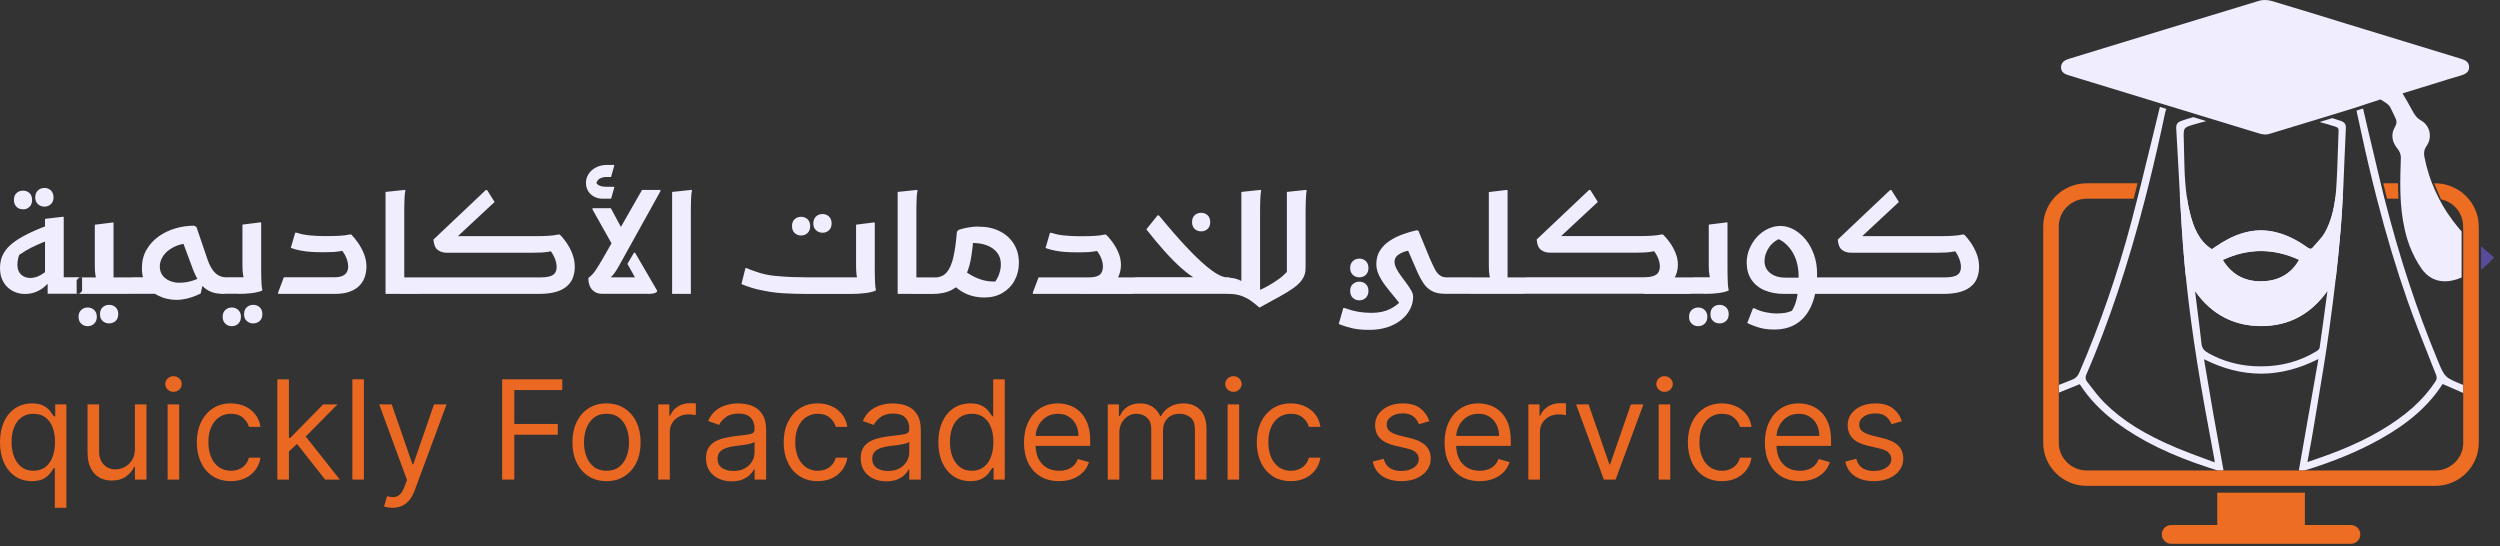 <svg width="380" height="83" viewBox="0 0 380 83" fill="none" xmlns="http://www.w3.org/2000/svg">
<rect x="0" y="0" width="380" height="83" fill="#333333" stroke="none"/>
<path d="M7.57 42.76C7.378 43.005 7.11 43.289 6.755 43.593C6.401 43.897 5.979 44.151 5.471 44.367C4.973 44.573 4.408 44.68 3.785 44.68C3.076 44.68 2.443 44.514 1.859 44.191C1.284 43.867 0.824 43.407 0.498 42.829C0.163 42.251 0 41.555 0 40.752C0 40.262 0.067 39.802 0.192 39.351C0.316 38.901 0.546 38.45 0.882 37.999C1.217 37.549 1.686 37.108 2.309 36.667C2.922 36.226 3.718 35.785 4.686 35.325C5.653 34.865 6.832 34.394 8.212 33.914L7.579 36.432C6.87 36.697 6.219 36.961 5.605 37.235C4.992 37.51 4.408 37.803 3.852 38.136C3.296 38.47 2.74 38.861 2.185 39.302L3.2 38.136C3.009 38.47 2.875 38.812 2.779 39.165C2.693 39.518 2.645 39.88 2.645 40.233C2.645 40.899 2.836 41.399 3.21 41.742C3.593 42.084 4.053 42.251 4.59 42.251C5.117 42.251 5.625 42.114 6.113 41.84C6.602 41.565 7.081 41.212 7.56 40.801L7.57 42.76ZM4.484 31.436C4.753 31.181 4.877 30.828 4.877 30.388C4.877 29.947 4.743 29.594 4.484 29.349C4.216 29.104 3.89 28.977 3.497 28.977C3.105 28.977 2.779 29.104 2.51 29.349C2.242 29.594 2.118 29.947 2.118 30.388C2.118 30.828 2.252 31.181 2.51 31.436C2.779 31.691 3.105 31.818 3.497 31.818C3.89 31.828 4.216 31.7 4.484 31.436ZM7.742 31.024C8.01 30.77 8.135 30.427 8.135 29.996C8.135 29.555 8.001 29.202 7.742 28.948C7.474 28.693 7.148 28.566 6.755 28.566C6.362 28.566 6.027 28.693 5.759 28.948C5.49 29.202 5.356 29.555 5.356 29.996C5.356 30.427 5.49 30.77 5.759 31.024C6.027 31.279 6.362 31.407 6.755 31.407C7.148 31.407 7.474 31.279 7.742 31.024ZM7.244 44.671V42.006L6.841 42.584V33.268L9.486 32.954H9.687V43.328L8.528 42.143H12.476V44.24L12.073 44.651H7.244V44.671ZM11.652 42.574V44.671H19.643L20.045 44.259V42.163H16.098L17.257 43.348V33.826H17.075L14.411 34.159V40.478C14.411 40.987 14.44 41.438 14.507 41.82C14.564 42.202 14.651 42.486 14.766 42.662L15.743 42.163H12.064L11.652 42.574ZM12.341 49.197C12.61 49.451 12.935 49.578 13.319 49.578C13.712 49.578 14.047 49.451 14.315 49.197C14.584 48.942 14.718 48.589 14.718 48.148C14.718 47.717 14.584 47.374 14.315 47.12C14.047 46.865 13.721 46.738 13.338 46.738C12.945 46.738 12.61 46.865 12.341 47.12C12.073 47.374 11.939 47.717 11.939 48.148C11.939 48.589 12.073 48.942 12.341 49.197ZM15.599 48.785C15.868 49.03 16.193 49.157 16.577 49.157C16.97 49.157 17.305 49.03 17.573 48.785C17.841 48.54 17.976 48.187 17.976 47.747C17.976 47.306 17.841 46.953 17.573 46.708C17.305 46.463 16.979 46.336 16.596 46.336C16.203 46.336 15.868 46.463 15.599 46.708C15.331 46.953 15.197 47.306 15.197 47.747C15.187 48.197 15.331 48.54 15.599 48.785ZM20.055 42.153L19.652 42.564V44.661H24.415L23.581 42.143H20.055V42.153ZM34.514 44.259V42.163C33.795 42.163 33.201 41.947 32.732 41.506C32.262 41.066 31.879 40.4 31.563 39.498L29.857 34.492L29.493 34.306C28.535 34.306 27.586 34.443 26.647 34.718C25.708 34.992 24.865 35.403 24.098 35.952C23.332 36.501 22.719 37.176 22.259 37.98C21.799 38.783 21.569 39.704 21.569 40.742C21.569 41.467 21.674 42.094 21.895 42.633C22.115 43.172 22.402 43.632 22.767 44.004C23.131 44.377 23.543 44.68 23.993 44.906C24.443 45.131 24.913 45.307 25.392 45.415C25.871 45.523 26.331 45.582 26.762 45.582C27.328 45.582 27.941 45.503 28.592 45.337C29.244 45.17 29.876 44.925 30.499 44.612L31.064 42.202L30.796 41.996C30.413 42.231 29.905 42.457 29.273 42.662C28.631 42.868 27.96 42.976 27.241 42.976C26.753 42.976 26.283 42.888 25.833 42.702C25.382 42.525 25.009 42.251 24.721 41.879C24.434 41.516 24.29 41.046 24.29 40.497C24.29 40.106 24.386 39.714 24.568 39.322C24.75 38.93 25.028 38.558 25.411 38.225C25.794 37.882 26.264 37.598 26.839 37.363C27.404 37.127 28.075 37 28.851 36.971L27.711 36.579L29.359 41.026C29.694 41.869 30.068 42.564 30.461 43.093C30.854 43.622 31.342 44.024 31.917 44.288C32.492 44.553 33.22 44.68 34.102 44.68L34.514 44.259ZM34.246 49.197C34.514 49.451 34.84 49.578 35.223 49.578C35.616 49.578 35.951 49.451 36.219 49.197C36.488 48.942 36.622 48.589 36.622 48.148C36.622 47.717 36.488 47.374 36.219 47.12C35.951 46.865 35.625 46.738 35.242 46.738C34.849 46.738 34.514 46.865 34.246 47.12C33.977 47.374 33.843 47.717 33.843 48.148C33.843 48.589 33.977 48.942 34.246 49.197ZM36.181 44.671C37.034 44.671 37.762 44.631 38.356 44.543C38.95 44.465 39.458 44.337 39.861 44.171V44.004C39.803 43.76 39.765 43.446 39.745 43.064C39.726 42.682 39.707 42.31 39.707 41.918C39.698 41.526 39.698 41.193 39.698 40.919V33.807H39.516L36.852 34.14V40.439C36.852 40.948 36.881 41.399 36.948 41.791C37.005 42.182 37.091 42.467 37.206 42.643L38.184 42.143H34.523L34.121 42.555V44.651H36.181V44.671ZM37.503 48.785C37.772 49.03 38.097 49.157 38.481 49.157C38.874 49.157 39.209 49.03 39.477 48.785C39.746 48.54 39.88 48.187 39.88 47.747C39.88 47.306 39.746 46.953 39.477 46.708C39.209 46.463 38.883 46.336 38.5 46.336C38.107 46.336 37.772 46.463 37.503 46.708C37.235 46.953 37.101 47.306 37.101 47.747C37.091 48.197 37.225 48.54 37.503 48.785ZM42.256 44.671H50.899C51.771 44.671 52.509 44.563 53.112 44.347C53.725 44.132 54.214 43.838 54.597 43.456C54.981 43.074 55.259 42.633 55.431 42.133C55.603 41.634 55.699 41.095 55.699 40.507C55.699 39.861 55.575 39.224 55.335 38.617C55.096 38.009 54.789 37.441 54.444 36.932C54.09 36.422 53.735 35.991 53.39 35.639H53.151C52.748 35.736 52.25 35.805 51.656 35.834C51.062 35.874 50.477 35.883 49.874 35.883H49.222C48.542 35.883 47.833 35.844 47.085 35.776C46.338 35.707 45.667 35.57 45.073 35.364H44.872L44.201 37.676C44.69 37.852 45.188 37.999 45.706 38.087C46.223 38.185 46.74 38.254 47.267 38.283C47.794 38.323 48.293 38.333 48.752 38.333H49.509C49.96 38.333 50.343 38.323 50.669 38.303C50.995 38.283 51.33 38.244 51.684 38.185C52.039 38.127 52.461 38.048 52.968 37.941L51.684 37.755C52.068 38.127 52.365 38.568 52.585 39.067C52.806 39.567 52.921 40.047 52.921 40.527C52.921 40.87 52.844 41.163 52.691 41.408C52.537 41.653 52.307 41.84 52.001 41.957C51.694 42.084 51.301 42.143 50.832 42.143H43.147L42.275 44.455V44.671H42.256ZM58.603 44.671H61.448V32.112C61.448 31.838 61.449 31.505 61.458 31.113C61.468 30.721 61.477 30.339 61.496 29.966C61.516 29.594 61.554 29.281 61.611 29.026L61.592 28.86L58.603 29.173V44.671ZM63.853 44.671L64.256 44.259V42.163H60.797V44.68H63.853V44.671ZM81.954 44.671C82.989 44.671 83.841 44.563 84.541 44.357C85.231 44.151 85.786 43.858 86.208 43.475C86.63 43.093 86.927 42.662 87.099 42.163C87.272 41.673 87.367 41.144 87.367 40.576C87.367 39.88 87.243 39.224 87.003 38.597C86.764 37.97 86.457 37.402 86.112 36.892C85.758 36.383 85.413 35.962 85.077 35.648H84.838C84.435 35.746 83.927 35.815 83.333 35.844C82.739 35.883 82.136 35.893 81.542 35.893H68.299L68.75 36.687L75.179 30.701L74.039 28.889H73.838L65.885 36.412C65.942 37.176 66.153 37.696 66.527 37.98C66.9 38.264 67.341 38.411 67.84 38.411H81.197C81.628 38.411 82.011 38.401 82.347 38.381C82.682 38.362 83.017 38.323 83.372 38.264C83.726 38.205 84.148 38.127 84.637 38.019L83.372 37.774C83.736 38.146 84.033 38.597 84.263 39.116C84.493 39.635 84.608 40.125 84.608 40.586C84.608 41.154 84.416 41.555 84.042 41.8C83.659 42.045 83.036 42.163 82.155 42.163H64.285L63.882 42.574V44.671H81.954ZM89.37 28.997C89.571 29.359 89.868 29.653 90.261 29.869C90.654 30.094 91.104 30.202 91.622 30.202H92.886L93.356 28.556V28.389H92.091C91.756 28.389 91.44 28.34 91.162 28.233C90.884 28.125 90.654 27.899 90.481 27.557L90.558 28.115C90.654 27.674 90.836 27.361 91.114 27.174C91.392 26.998 91.765 26.9 92.225 26.9H92.877L93.347 25.255V25.068H92.312C91.65 25.068 91.076 25.196 90.587 25.45C90.098 25.705 89.725 26.038 89.456 26.459C89.188 26.871 89.063 27.331 89.063 27.831C89.073 28.252 89.169 28.634 89.37 28.997ZM98.501 44.671C98.818 44.671 99.086 44.651 99.326 44.602C99.565 44.553 99.747 44.465 99.881 44.337V44.171L96.528 38.411H96.365L95.368 40.115L97.467 43.858L97.61 42.153H91.612L92.369 42.467C92.532 42.388 92.695 42.27 92.858 42.124C93.021 41.977 93.203 41.781 93.394 41.516C93.586 41.261 93.816 40.909 94.055 40.468L100.38 29.075V28.869H97.591L93.787 35.521L94.822 35.315L92.848 31.651H90.06V31.838L93.538 38.029V35.952L91.603 39.342C91.2 40.037 90.874 40.566 90.625 40.938C90.386 41.31 90.165 41.595 89.983 41.771C89.801 41.947 89.609 42.114 89.427 42.27C89.427 43.015 89.619 43.603 89.993 44.024C90.376 44.445 90.884 44.661 91.535 44.661H98.501V44.671ZM102.162 44.671H105.008V32.112C105.008 31.838 105.008 31.505 105.017 31.113C105.027 30.721 105.036 30.339 105.055 29.966C105.075 29.594 105.113 29.281 105.17 29.026L105.151 28.86L102.162 29.173V44.671ZM112.702 43.172C112.874 43.25 113.095 43.338 113.344 43.436C113.593 43.524 113.861 43.613 114.149 43.711C114.436 43.799 114.704 43.877 114.963 43.946C116.439 44.288 117.78 44.504 118.987 44.573C120.195 44.641 121.412 44.68 122.629 44.68H129.221C130.074 44.68 130.831 44.641 131.492 44.553C132.153 44.475 132.68 44.347 133.092 44.181L133.13 44.014C133.073 43.769 133.035 43.456 133.015 43.074C132.996 42.702 132.977 42.319 132.977 41.928C132.967 41.536 132.967 41.203 132.967 40.928V33.816H132.766L130.122 34.149V40.468C130.122 40.977 130.15 41.428 130.198 41.81C130.256 42.192 130.342 42.476 130.467 42.653L131.444 42.153H122.638C122.054 42.153 121.345 42.143 120.511 42.114C119.677 42.084 118.825 42.035 117.953 41.947C117.081 41.869 116.285 41.722 115.567 41.506C115.413 41.448 115.203 41.379 114.934 41.301C114.666 41.222 114.388 41.124 114.12 41.017C113.852 40.909 113.641 40.831 113.488 40.752H113.305L112.702 43.172ZM122.753 35.413C123.021 35.158 123.146 34.806 123.146 34.365C123.146 33.924 123.012 33.572 122.753 33.327C122.485 33.082 122.159 32.954 121.766 32.954C121.373 32.954 121.048 33.082 120.779 33.327C120.511 33.572 120.386 33.924 120.386 34.365C120.386 34.806 120.521 35.158 120.779 35.413C121.048 35.668 121.373 35.795 121.766 35.795C122.159 35.795 122.485 35.668 122.753 35.413ZM126.011 34.992C126.279 34.737 126.404 34.394 126.404 33.963C126.404 33.523 126.27 33.17 126.011 32.915C125.743 32.66 125.417 32.533 125.024 32.533C124.631 32.533 124.296 32.66 124.028 32.915C123.759 33.17 123.625 33.523 123.625 33.963C123.625 34.394 123.759 34.737 124.028 34.992C124.296 35.247 124.631 35.374 125.024 35.374C125.417 35.384 125.743 35.247 126.011 34.992ZM136.446 44.671H139.291V32.112C139.291 31.838 139.291 31.505 139.301 31.113C139.311 30.721 139.32 30.339 139.339 29.966C139.359 29.594 139.397 29.281 139.454 29.026L139.435 28.86L136.446 29.173V44.671ZM141.696 44.671L142.099 44.259V42.163H138.64V44.68H141.696V44.671ZM147.254 34.561C146.717 34.649 146.21 34.776 145.74 34.923L145.453 35.198C145.328 36.765 145.146 38.058 144.916 39.087C144.676 40.115 144.341 40.879 143.9 41.399C143.46 41.908 142.856 42.173 142.099 42.173L141.696 42.584V44.68C142.904 44.68 143.9 44.475 144.676 44.063C145.453 43.652 146.075 43.074 146.526 42.329C146.976 41.585 147.311 40.693 147.513 39.665C147.714 38.636 147.858 37.519 147.944 36.295L147.493 36.941C148.413 36.902 149.228 37.01 149.927 37.265C150.627 37.519 151.163 37.892 151.556 38.391C151.939 38.881 152.131 39.469 152.131 40.145C152.131 40.782 151.997 41.399 151.729 42.006C151.46 42.613 151.068 43.152 150.55 43.642L151.949 42.77C151.825 42.78 151.69 42.79 151.527 42.8C151.374 42.809 151.192 42.8 150.991 42.79C150.426 42.79 149.851 42.711 149.295 42.545C148.73 42.378 148.183 42.143 147.656 41.849C147.129 41.555 146.622 41.183 146.152 40.762L144.102 42.408C144.657 43.103 145.232 43.652 145.826 44.073C146.42 44.484 147.034 44.778 147.666 44.955C148.298 45.131 148.95 45.219 149.63 45.219C150.665 45.219 151.575 44.994 152.361 44.533C153.147 44.073 153.77 43.446 154.21 42.643C154.651 41.84 154.872 40.938 154.872 39.939C154.872 38.861 154.613 37.901 154.105 37.078C153.597 36.256 152.888 35.609 151.968 35.149C151.058 34.688 150.004 34.453 148.825 34.453C148.318 34.424 147.791 34.473 147.254 34.561ZM156.97 44.671H165.613C166.015 44.671 166.399 44.651 166.743 44.602C167.088 44.553 167.405 44.484 167.692 44.406L168.468 43.662C169.149 43.27 169.637 42.79 169.934 42.192C170.231 41.604 170.385 40.958 170.385 40.252C170.385 39.626 170.26 39.028 170.02 38.45C169.781 37.872 169.484 37.343 169.139 36.863C168.794 36.373 168.449 35.972 168.114 35.658H167.874C167.472 35.756 166.973 35.825 166.379 35.854C165.785 35.893 165.201 35.903 164.597 35.903H163.946C163.265 35.903 162.556 35.864 161.809 35.795C161.061 35.727 160.391 35.59 159.797 35.384H159.595L158.925 37.696C159.413 37.872 159.912 38.019 160.429 38.107C160.946 38.205 161.464 38.274 161.991 38.303C162.518 38.342 163.016 38.352 163.476 38.352H164.233C164.683 38.352 165.067 38.342 165.392 38.323C165.718 38.303 166.054 38.264 166.408 38.205C166.763 38.146 167.184 38.068 167.692 37.96L166.408 37.774C166.791 38.146 167.088 38.577 167.309 39.077C167.529 39.567 167.644 40.047 167.644 40.497C167.644 41.095 167.472 41.516 167.136 41.781C166.801 42.035 166.264 42.163 165.546 42.163H157.861L156.989 44.475V44.671H156.97ZM172.176 44.671L172.579 44.259V42.163H164.185V44.68H172.176V44.671ZM186.473 44.671L186.875 44.259V42.143H186.405C186.08 42.143 185.639 41.996 185.093 41.693C184.547 41.399 183.857 40.889 183.042 40.184C182.218 39.479 181.25 38.519 180.11 37.304C178.979 36.089 177.657 34.571 176.153 32.739H175.952L174.246 34.855C175.204 36.089 176.143 37.216 177.054 38.225C177.964 39.234 178.826 40.106 179.66 40.831C180.484 41.555 181.25 42.114 181.959 42.486L182.611 42.133H172.588L172.186 42.545V44.661H186.473V44.671ZM183.56 34.796C183.828 34.551 183.952 34.198 183.952 33.758C183.952 33.317 183.818 32.964 183.56 32.719C183.291 32.474 182.966 32.347 182.573 32.347C182.18 32.347 181.854 32.474 181.586 32.719C181.317 32.964 181.193 33.317 181.193 33.758C181.193 34.198 181.327 34.551 181.586 34.796C181.854 35.041 182.18 35.168 182.573 35.168C182.966 35.168 183.291 35.051 183.56 34.796ZM186.722 44.671C187.507 44.671 188.188 44.778 188.753 44.994C189.318 45.209 189.817 45.474 190.248 45.797C190.679 46.12 191.072 46.434 191.436 46.757C192.547 46.15 193.534 45.611 194.406 45.131C195.278 44.661 196.006 44.21 196.61 43.779C197.214 43.348 197.674 42.898 197.98 42.417C198.297 41.937 198.45 41.379 198.45 40.742V32.112C198.45 31.72 198.459 31.328 198.469 30.927C198.479 30.525 198.498 30.153 198.517 29.81C198.536 29.467 198.565 29.212 198.613 29.026L198.536 28.86L195.604 29.173V41.34C195.221 41.742 194.79 42.124 194.291 42.476C193.793 42.829 193.304 43.142 192.825 43.407C192.346 43.681 191.915 43.897 191.532 44.063V32.112C191.532 31.838 191.532 31.505 191.541 31.113C191.551 30.721 191.56 30.339 191.58 29.966C191.599 29.594 191.637 29.281 191.695 29.026L191.618 28.86L188.686 29.173V42.711C188.418 42.555 188.111 42.437 187.776 42.349C187.44 42.261 187.067 42.212 186.655 42.212H186.434C186.195 42.212 186.051 42.29 186.003 42.457C185.965 42.623 185.945 42.947 185.945 43.436C185.945 43.907 185.965 44.23 186.003 44.406C186.041 44.582 186.185 44.671 186.434 44.671H186.722ZM219.942 44.259V42.163C219.511 42.163 219.147 42.065 218.869 41.859C218.581 41.663 218.332 41.35 218.102 40.919C217.882 40.497 217.623 39.949 217.336 39.283L215.611 35.1L215.343 34.992C214.662 35.149 213.963 35.345 213.244 35.609C212.526 35.864 211.864 36.187 211.251 36.589C210.638 36.981 210.149 37.48 209.766 38.068C209.383 38.656 209.201 39.351 209.201 40.154C209.201 40.713 209.335 41.271 209.603 41.83C209.871 42.388 210.216 42.947 210.628 43.485C211.04 44.024 211.472 44.563 211.922 45.092C212.372 45.621 212.765 46.14 213.12 46.64L213.1 45.562C212.65 46.13 212.037 46.6 211.261 46.983C210.485 47.365 209.565 47.551 208.501 47.551C207.783 47.551 207.15 47.502 206.604 47.413C206.058 47.325 205.598 47.218 205.234 47.1C204.87 46.983 204.573 46.885 204.362 46.816H204.18L203.49 49.245C204.218 49.539 204.937 49.755 205.627 49.912C206.317 50.068 207.141 50.137 208.108 50.137C209.459 50.137 210.648 49.902 211.644 49.441C212.65 48.981 213.426 48.354 213.972 47.58C214.519 46.806 214.796 45.974 214.796 45.082C214.796 44.808 214.701 44.494 214.509 44.161C214.317 43.818 214.087 43.466 213.81 43.093C213.532 42.721 213.254 42.339 212.966 41.957C212.679 41.575 212.449 41.203 212.257 40.821C212.066 40.448 211.97 40.096 211.97 39.782C211.97 39.39 212.123 39.077 212.42 38.822C212.717 38.577 213.081 38.381 213.513 38.244C213.944 38.107 214.356 38.009 214.768 37.95L213.589 37.078L215.496 41.467C215.755 42.035 216.042 42.564 216.368 43.054C216.694 43.544 217.106 43.936 217.623 44.22C218.131 44.504 218.773 44.651 219.549 44.651L219.942 44.259ZM207.61 41.771C207.878 41.516 208.003 41.164 208.003 40.723C208.003 40.292 207.869 39.949 207.61 39.694C207.342 39.439 207.016 39.312 206.623 39.312C206.23 39.312 205.895 39.439 205.627 39.694C205.358 39.949 205.224 40.292 205.224 40.723C205.224 41.164 205.358 41.516 205.627 41.771C205.895 42.026 206.23 42.153 206.623 42.153C207.016 42.153 207.351 42.026 207.61 41.771ZM207.6 45.268C207.869 45.014 208.003 44.661 208.003 44.22C208.003 43.779 207.869 43.426 207.6 43.182C207.332 42.937 207.006 42.809 206.623 42.809C206.23 42.809 205.895 42.937 205.627 43.182C205.358 43.426 205.224 43.779 205.224 44.22C205.224 44.661 205.358 45.014 205.627 45.268C205.895 45.523 206.221 45.65 206.604 45.65C206.997 45.65 207.332 45.523 207.6 45.268ZM219.942 42.153L219.539 42.564V44.661H223.382L223.784 44.249V42.153H219.942ZM231.555 44.671L231.958 44.259V42.163H227.991L229.15 43.407V28.879H228.949L226.304 29.193V40.478C226.304 40.987 226.333 41.438 226.4 41.82C226.458 42.202 226.544 42.486 226.659 42.662L227.636 42.163H223.794L223.391 42.574V44.671H231.555ZM249.895 44.671C250.451 44.671 250.949 44.631 251.39 44.563C251.83 44.494 252.223 44.386 252.578 44.249L253.574 43.25C254.101 42.858 254.475 42.408 254.705 41.889C254.925 41.369 255.04 40.821 255.04 40.233C255.04 39.606 254.916 39.008 254.676 38.43C254.437 37.852 254.14 37.323 253.795 36.843C253.45 36.354 253.105 35.952 252.769 35.639H252.53C252.127 35.736 251.62 35.805 251.025 35.834C250.431 35.874 249.828 35.883 249.234 35.883H235.992L236.442 36.677L242.871 30.691L241.731 28.879H241.53L233.577 36.403C233.634 37.167 233.845 37.686 234.219 37.97C234.593 38.254 235.033 38.401 235.532 38.401H248.889C249.32 38.401 249.703 38.391 250.039 38.372C250.374 38.352 250.709 38.313 251.064 38.254C251.418 38.195 251.84 38.117 252.329 38.009L251.064 37.764C251.428 38.136 251.725 38.568 251.955 39.067C252.185 39.557 252.3 40.037 252.3 40.488C252.3 41.066 252.108 41.497 251.735 41.751C251.351 42.016 250.728 42.143 249.847 42.143H231.977L231.574 42.555V44.651H249.895V44.671ZM256.976 44.671L257.378 44.259L257.397 42.163H251.869L249.837 44.68H256.976V44.671ZM257.139 49.197C257.407 49.451 257.733 49.578 258.116 49.578C258.509 49.578 258.844 49.451 259.113 49.197C259.381 48.942 259.515 48.589 259.515 48.148C259.515 47.717 259.381 47.374 259.113 47.12C258.844 46.865 258.518 46.738 258.135 46.738C257.742 46.738 257.407 46.865 257.139 47.12C256.87 47.374 256.736 47.717 256.736 48.148C256.727 48.589 256.87 48.942 257.139 49.197ZM259.065 44.671C259.917 44.671 260.646 44.631 261.24 44.543C261.834 44.465 262.342 44.337 262.744 44.171V44.004C262.687 43.76 262.648 43.446 262.629 43.064C262.61 42.692 262.591 42.31 262.591 41.918C262.581 41.526 262.581 41.193 262.581 40.919V33.807H262.399L259.735 34.14V40.439C259.735 40.948 259.764 41.399 259.831 41.791C259.889 42.182 259.975 42.467 260.09 42.643L261.067 42.143H257.407L257.005 42.555V44.651H259.065V44.671ZM260.387 48.785C260.655 49.03 260.981 49.157 261.364 49.157C261.757 49.157 262.092 49.03 262.361 48.785C262.629 48.54 262.763 48.187 262.763 47.747C262.763 47.306 262.629 46.953 262.361 46.708C262.092 46.463 261.767 46.336 261.383 46.336C260.991 46.336 260.655 46.463 260.387 46.708C260.119 46.953 259.985 47.306 259.985 47.747C259.985 48.197 260.119 48.54 260.387 48.785ZM266.261 42.574C266.759 43.279 267.43 43.809 268.282 44.151C269.135 44.494 270.093 44.671 271.147 44.671H277.711L278.113 44.259V42.163H274.252L273.945 42.202H271.444C270.735 42.202 270.151 42.094 269.662 41.869C269.183 41.644 268.819 41.35 268.57 40.968C268.33 40.586 268.206 40.164 268.206 39.714C268.206 38.95 268.455 38.225 268.944 37.529C269.442 36.834 270.199 36.324 271.214 35.991L269.729 36.099C270.39 36.324 270.956 36.638 271.416 37.059C271.876 37.47 272.249 37.95 272.546 38.47C272.834 38.999 273.054 39.557 273.188 40.164C273.322 40.772 273.39 41.369 273.39 41.986C273.39 42.927 273.342 43.76 273.255 44.475C273.169 45.19 273.025 45.817 272.815 46.346C272.613 46.875 272.336 47.355 272 47.766L272.853 47.022C272.47 47.227 272.067 47.384 271.626 47.492C271.186 47.6 270.649 47.649 270.007 47.649C269.528 47.649 268.991 47.59 268.378 47.462C267.765 47.335 267.19 47.139 266.653 46.855H266.452L265.58 49.099C266.289 49.432 266.951 49.676 267.564 49.843C268.177 50.01 268.905 50.088 269.729 50.088C271.099 50.088 272.268 49.755 273.227 49.099C274.185 48.442 274.923 47.472 275.43 46.209C275.938 44.945 276.197 43.407 276.197 41.604C276.197 40.566 276.044 39.606 275.728 38.715C275.411 37.823 274.99 37.059 274.453 36.403C273.917 35.756 273.313 35.247 272.652 34.884C271.991 34.522 271.31 34.345 270.62 34.345C269.969 34.345 269.336 34.492 268.723 34.786C268.11 35.08 267.554 35.482 267.075 36.001C266.596 36.52 266.213 37.118 265.925 37.794C265.638 38.47 265.494 39.194 265.494 39.968C265.513 40.997 265.762 41.869 266.261 42.574ZM295.409 44.671C296.443 44.671 297.296 44.563 297.996 44.357C298.695 44.151 299.241 43.858 299.663 43.475C300.085 43.093 300.382 42.662 300.554 42.163C300.727 41.673 300.822 41.144 300.822 40.576C300.822 39.88 300.698 39.224 300.458 38.597C300.219 37.97 299.912 37.402 299.567 36.892C299.213 36.383 298.868 35.962 298.532 35.648H298.293C297.89 35.746 297.382 35.815 296.788 35.844C296.194 35.883 295.591 35.893 294.997 35.893H281.754L282.205 36.687L288.634 30.701L287.494 28.889H287.293L279.34 36.412C279.397 37.176 279.608 37.696 279.982 37.98C280.356 38.264 280.796 38.411 281.295 38.411H294.652C295.083 38.411 295.466 38.401 295.801 38.381C296.137 38.362 296.472 38.323 296.827 38.264C297.181 38.205 297.603 38.127 298.092 38.019L296.827 37.774C297.191 38.146 297.488 38.597 297.718 39.116C297.948 39.635 298.063 40.125 298.063 40.586C298.063 41.154 297.871 41.555 297.497 41.8C297.114 42.045 296.491 42.163 295.61 42.163H277.74L277.337 42.574V44.671H295.409Z" fill="#F0EDFF"/>
<path d="M289.091 64.026L287.513 64.472C287.414 64.21 287.267 63.954 287.074 63.706C286.885 63.453 286.627 63.245 286.3 63.081C285.973 62.917 285.553 62.835 285.042 62.835C284.343 62.835 283.76 62.997 283.294 63.319C282.832 63.637 282.602 64.041 282.602 64.532C282.602 64.969 282.76 65.313 283.078 65.566C283.395 65.819 283.892 66.03 284.566 66.199L286.263 66.616C287.285 66.864 288.046 67.243 288.547 67.754C289.048 68.26 289.299 68.913 289.299 69.711C289.299 70.366 289.11 70.951 288.733 71.468C288.361 71.983 287.84 72.39 287.171 72.688C286.501 72.986 285.722 73.134 284.834 73.134C283.668 73.134 282.703 72.881 281.939 72.375C281.175 71.869 280.692 71.13 280.488 70.158L282.155 69.741C282.314 70.356 282.614 70.818 283.056 71.125C283.502 71.433 284.085 71.587 284.804 71.587C285.623 71.587 286.273 71.413 286.754 71.066C287.24 70.713 287.483 70.292 287.483 69.801C287.483 69.404 287.344 69.071 287.067 68.803C286.789 68.531 286.362 68.327 285.787 68.193L283.882 67.747C282.835 67.499 282.066 67.114 281.575 66.593C281.089 66.067 280.845 65.41 280.845 64.621C280.845 63.976 281.027 63.406 281.389 62.91C281.756 62.414 282.254 62.024 282.884 61.742C283.519 61.459 284.239 61.317 285.042 61.317C286.174 61.317 287.062 61.565 287.706 62.062C288.356 62.558 288.818 63.212 289.091 64.026Z" fill="#EB6823"/>
<path d="M273.59 73.134C272.488 73.134 271.538 72.891 270.74 72.405C269.946 71.914 269.333 71.229 268.902 70.351C268.475 69.468 268.262 68.441 268.262 67.27C268.262 66.1 268.475 65.068 268.902 64.175C269.333 63.277 269.934 62.578 270.702 62.076C271.476 61.57 272.379 61.317 273.411 61.317C274.006 61.317 274.594 61.417 275.175 61.615C275.755 61.813 276.284 62.136 276.76 62.582C277.236 63.024 277.616 63.609 277.898 64.339C278.181 65.068 278.322 65.966 278.322 67.032V67.776H269.512V66.258H276.537C276.537 65.614 276.408 65.038 276.15 64.532C275.897 64.026 275.534 63.627 275.063 63.334C274.597 63.041 274.046 62.895 273.411 62.895C272.712 62.895 272.106 63.069 271.595 63.416C271.089 63.758 270.7 64.205 270.427 64.755C270.154 65.306 270.018 65.896 270.018 66.526V67.538C270.018 68.402 270.167 69.133 270.464 69.734C270.767 70.329 271.186 70.783 271.722 71.095C272.258 71.403 272.88 71.557 273.59 71.557C274.051 71.557 274.468 71.492 274.84 71.363C275.217 71.229 275.542 71.031 275.815 70.768C276.088 70.5 276.298 70.168 276.447 69.771L278.144 70.247C277.965 70.823 277.665 71.329 277.243 71.765C276.822 72.197 276.301 72.534 275.681 72.777C275.061 73.015 274.364 73.134 273.59 73.134Z" fill="#EB6823"/>
<path d="M261.736 73.134C260.664 73.134 259.742 72.881 258.968 72.375C258.194 71.869 257.598 71.172 257.182 70.284C256.765 69.396 256.557 68.382 256.557 67.241C256.557 66.08 256.77 65.055 257.197 64.167C257.628 63.275 258.228 62.578 258.997 62.076C259.771 61.57 260.674 61.317 261.706 61.317C262.51 61.317 263.234 61.466 263.879 61.764C264.524 62.062 265.052 62.478 265.464 63.014C265.876 63.55 266.131 64.175 266.23 64.889H264.474C264.34 64.368 264.043 63.907 263.581 63.505C263.125 63.098 262.51 62.895 261.736 62.895C261.051 62.895 260.451 63.074 259.935 63.431C259.424 63.783 259.025 64.281 258.737 64.927C258.454 65.566 258.313 66.318 258.313 67.181C258.313 68.064 258.452 68.833 258.73 69.488C259.012 70.143 259.409 70.651 259.92 71.013C260.436 71.376 261.041 71.557 261.736 71.557C262.192 71.557 262.606 71.477 262.979 71.319C263.351 71.16 263.666 70.932 263.924 70.634C264.182 70.336 264.365 69.979 264.474 69.562H266.23C266.131 70.237 265.886 70.845 265.494 71.386C265.107 71.921 264.593 72.348 263.953 72.665C263.318 72.978 262.579 73.134 261.736 73.134Z" fill="#EB6823"/>
<path d="M252.118 72.895V61.465H253.874V72.895H252.118ZM253.011 59.56C252.669 59.56 252.373 59.444 252.125 59.211C251.882 58.977 251.761 58.697 251.761 58.37C251.761 58.042 251.882 57.762 252.125 57.529C252.373 57.296 252.669 57.179 253.011 57.179C253.353 57.179 253.646 57.296 253.889 57.529C254.137 57.762 254.261 58.042 254.261 58.37C254.261 58.697 254.137 58.977 253.889 59.211C253.646 59.444 253.353 59.56 253.011 59.56Z" fill="#EB6823"/>
<path d="M249.801 61.465L245.574 72.895H243.788L239.562 61.465H241.467L244.622 70.574H244.741L247.896 61.465H249.801Z" fill="#EB6823"/>
<path d="M232.31 72.895V61.465H234.006V63.192H234.125C234.334 62.626 234.711 62.167 235.256 61.815C235.802 61.463 236.417 61.287 237.102 61.287C237.231 61.287 237.392 61.289 237.586 61.294C237.779 61.299 237.925 61.306 238.025 61.316V63.102C237.965 63.087 237.829 63.065 237.615 63.035C237.407 63.001 237.186 62.983 236.953 62.983C236.397 62.983 235.901 63.1 235.465 63.333C235.033 63.561 234.691 63.879 234.438 64.285C234.19 64.687 234.066 65.146 234.066 65.662V72.895H232.31Z" fill="#EB6823"/>
<path d="M224.904 73.133C223.803 73.133 222.853 72.89 222.054 72.404C221.26 71.913 220.648 71.228 220.216 70.35C219.789 69.467 219.576 68.44 219.576 67.269C219.576 66.099 219.789 65.067 220.216 64.174C220.648 63.276 221.248 62.577 222.017 62.075C222.791 61.569 223.694 61.316 224.726 61.316C225.321 61.316 225.909 61.416 226.489 61.614C227.07 61.812 227.598 62.135 228.074 62.581C228.551 63.023 228.93 63.608 229.213 64.338C229.496 65.067 229.637 65.965 229.637 67.031V67.776H220.826V66.257H227.851C227.851 65.613 227.722 65.037 227.464 64.531C227.211 64.025 226.849 63.626 226.378 63.333C225.911 63.04 225.361 62.894 224.726 62.894C224.026 62.894 223.421 63.068 222.91 63.415C222.404 63.757 222.014 64.204 221.742 64.754C221.469 65.305 221.332 65.895 221.332 66.525V67.537C221.332 68.401 221.481 69.132 221.779 69.733C222.081 70.328 222.501 70.782 223.036 71.094C223.572 71.402 224.195 71.556 224.904 71.556C225.366 71.556 225.782 71.491 226.154 71.362C226.531 71.228 226.856 71.03 227.129 70.767C227.402 70.499 227.613 70.167 227.762 69.77L229.458 70.246C229.28 70.822 228.98 71.328 228.558 71.764C228.136 72.196 227.615 72.533 226.995 72.776C226.375 73.014 225.678 73.133 224.904 73.133Z" fill="#EB6823"/>
<path d="M217.261 64.025L215.684 64.472C215.585 64.209 215.438 63.953 215.245 63.705C215.056 63.452 214.798 63.244 214.471 63.08C214.143 62.916 213.724 62.834 213.213 62.834C212.514 62.834 211.931 62.996 211.465 63.318C211.003 63.636 210.773 64.04 210.773 64.531C210.773 64.968 210.931 65.312 211.249 65.566C211.566 65.819 212.062 66.029 212.737 66.198L214.434 66.615C215.456 66.863 216.217 67.242 216.718 67.753C217.219 68.259 217.47 68.912 217.47 69.71C217.47 70.365 217.281 70.951 216.904 71.466C216.532 71.982 216.011 72.389 215.342 72.687C214.672 72.984 213.893 73.133 213.005 73.133C211.839 73.133 210.874 72.88 210.11 72.374C209.346 71.868 208.863 71.129 208.659 70.157L210.326 69.74C210.485 70.355 210.785 70.817 211.226 71.124C211.673 71.432 212.256 71.586 212.975 71.586C213.794 71.586 214.444 71.412 214.925 71.065C215.411 70.712 215.654 70.291 215.654 69.8C215.654 69.403 215.515 69.07 215.237 68.802C214.96 68.53 214.533 68.326 213.957 68.192L212.052 67.746C211.006 67.498 210.237 67.113 209.746 66.592C209.259 66.067 209.016 65.409 209.016 64.62C209.016 63.975 209.197 63.405 209.56 62.909C209.927 62.413 210.425 62.023 211.055 61.741C211.69 61.458 212.41 61.316 213.213 61.316C214.344 61.316 215.232 61.565 215.877 62.06C216.527 62.557 216.989 63.212 217.261 64.025Z" fill="#EB6823"/>
<path d="M196.209 73.133C195.138 73.133 194.215 72.88 193.441 72.374C192.667 71.868 192.072 71.171 191.655 70.283C191.239 69.395 191.03 68.381 191.03 67.24C191.03 66.079 191.244 65.055 191.67 64.166C192.102 63.273 192.702 62.577 193.471 62.075C194.245 61.569 195.148 61.316 196.18 61.316C196.983 61.316 197.708 61.465 198.353 61.763C198.998 62.06 199.526 62.477 199.938 63.013C200.349 63.549 200.605 64.174 200.704 64.888H198.948C198.814 64.367 198.516 63.906 198.055 63.504C197.599 63.097 196.983 62.894 196.209 62.894C195.525 62.894 194.925 63.073 194.409 63.43C193.898 63.782 193.498 64.281 193.211 64.925C192.928 65.566 192.786 66.317 192.786 67.18C192.786 68.063 192.925 68.832 193.203 69.487C193.486 70.142 193.883 70.65 194.394 71.013C194.91 71.375 195.515 71.556 196.209 71.556C196.666 71.556 197.08 71.476 197.452 71.318C197.824 71.159 198.139 70.931 198.397 70.633C198.655 70.335 198.839 69.978 198.948 69.561H200.704C200.605 70.236 200.359 70.844 199.967 71.385C199.58 71.92 199.067 72.347 198.427 72.665C197.792 72.977 197.053 73.133 196.209 73.133Z" fill="#EB6823"/>
<path d="M186.594 72.895V61.465H188.35V72.895H186.594ZM187.486 59.56C187.144 59.56 186.849 59.444 186.601 59.211C186.358 58.977 186.236 58.697 186.236 58.37C186.236 58.042 186.358 57.762 186.601 57.529C186.849 57.296 187.144 57.179 187.486 57.179C187.829 57.179 188.121 57.296 188.365 57.529C188.613 57.762 188.737 58.042 188.737 58.37C188.737 58.697 188.613 58.977 188.365 59.211C188.121 59.444 187.829 59.56 187.486 59.56Z" fill="#EB6823"/>
<path d="M168.38 72.895V61.465H170.077V63.251H170.225C170.463 62.641 170.848 62.167 171.379 61.83C171.91 61.488 172.547 61.316 173.291 61.316C174.045 61.316 174.673 61.488 175.174 61.83C175.68 62.167 176.074 62.641 176.357 63.251H176.476C176.769 62.661 177.208 62.192 177.793 61.845C178.379 61.492 179.081 61.316 179.899 61.316C180.921 61.316 181.757 61.636 182.407 62.276C183.057 62.911 183.382 63.901 183.382 65.246V72.895H181.626V65.246C181.626 64.402 181.395 63.799 180.934 63.437C180.472 63.075 179.929 62.894 179.304 62.894C178.5 62.894 177.878 63.137 177.436 63.623C176.995 64.105 176.774 64.715 176.774 65.454V72.895H174.988V65.067C174.988 64.417 174.777 63.894 174.355 63.497C173.934 63.095 173.39 62.894 172.726 62.894C172.269 62.894 171.843 63.016 171.446 63.259C171.054 63.502 170.736 63.839 170.493 64.271C170.255 64.697 170.136 65.191 170.136 65.751V72.895H168.38Z" fill="#EB6823"/>
<path d="M160.976 73.133C159.875 73.133 158.925 72.89 158.126 72.404C157.333 71.913 156.72 71.228 156.288 70.35C155.862 69.467 155.648 68.44 155.648 67.269C155.648 66.099 155.862 65.067 156.288 64.174C156.72 63.276 157.32 62.577 158.089 62.075C158.863 61.569 159.766 61.316 160.798 61.316C161.393 61.316 161.981 61.416 162.562 61.614C163.142 61.812 163.67 62.135 164.147 62.581C164.623 63.023 165.002 63.608 165.285 64.338C165.568 65.067 165.709 65.965 165.709 67.031V67.776H156.899V66.257H163.923C163.923 65.613 163.794 65.037 163.536 64.531C163.283 64.025 162.921 63.626 162.45 63.333C161.984 63.04 161.433 62.894 160.798 62.894C160.098 62.894 159.493 63.068 158.982 63.415C158.476 63.757 158.087 64.204 157.814 64.754C157.541 65.305 157.405 65.895 157.405 66.525V67.537C157.405 68.401 157.553 69.132 157.851 69.733C158.154 70.328 158.573 70.782 159.109 71.094C159.644 71.402 160.267 71.556 160.976 71.556C161.438 71.556 161.855 71.491 162.227 71.362C162.604 71.228 162.929 71.03 163.201 70.767C163.474 70.499 163.685 70.167 163.834 69.77L165.531 70.246C165.352 70.822 165.052 71.328 164.63 71.764C164.209 72.196 163.688 72.533 163.068 72.776C162.447 73.014 161.75 73.133 160.976 73.133Z" fill="#EB6823"/>
<path d="M147.485 73.133C146.532 73.133 145.691 72.893 144.962 72.412C144.233 71.925 143.662 71.241 143.25 70.358C142.839 69.47 142.633 68.421 142.633 67.21C142.633 66.01 142.839 64.968 143.25 64.085C143.662 63.202 144.235 62.52 144.969 62.038C145.704 61.557 146.552 61.316 147.514 61.316C148.259 61.316 148.846 61.441 149.278 61.688C149.715 61.932 150.047 62.209 150.275 62.522C150.508 62.83 150.689 63.083 150.818 63.281H150.967V57.655H152.723V72.895H151.027V71.139H150.818C150.689 71.347 150.506 71.61 150.268 71.928C150.03 72.24 149.69 72.521 149.248 72.769C148.807 73.012 148.219 73.133 147.485 73.133ZM147.723 71.556C148.427 71.556 149.023 71.372 149.509 71.005C149.995 70.633 150.364 70.12 150.617 69.465C150.87 68.805 150.997 68.043 150.997 67.18C150.997 66.327 150.873 65.58 150.625 64.94C150.377 64.296 150.01 63.794 149.524 63.437C149.037 63.075 148.437 62.894 147.723 62.894C146.979 62.894 146.358 63.085 145.862 63.467C145.371 63.844 145.002 64.358 144.754 65.007C144.511 65.652 144.389 66.377 144.389 67.18C144.389 67.994 144.513 68.733 144.761 69.398C145.014 70.058 145.386 70.584 145.877 70.975C146.373 71.362 146.989 71.556 147.723 71.556Z" fill="#EB6823"/>
<path d="M134.724 73.163C134 73.163 133.343 73.027 132.753 72.754C132.162 72.476 131.693 72.077 131.346 71.556C130.999 71.03 130.825 70.395 130.825 69.651C130.825 68.996 130.954 68.465 131.212 68.058C131.47 67.647 131.815 67.324 132.247 67.091C132.678 66.858 133.154 66.684 133.675 66.57C134.201 66.451 134.729 66.357 135.26 66.287C135.955 66.198 136.518 66.131 136.949 66.086C137.386 66.037 137.704 65.955 137.902 65.841C138.105 65.727 138.207 65.528 138.207 65.246V65.186C138.207 64.452 138.006 63.881 137.604 63.474C137.207 63.068 136.605 62.864 135.796 62.864C134.958 62.864 134.3 63.048 133.824 63.415C133.348 63.782 133.013 64.174 132.819 64.591L131.153 63.995C131.45 63.301 131.847 62.76 132.343 62.373C132.844 61.981 133.39 61.708 133.98 61.554C134.576 61.396 135.161 61.316 135.737 61.316C136.104 61.316 136.525 61.361 137.002 61.45C137.483 61.535 137.947 61.711 138.393 61.979C138.845 62.247 139.219 62.651 139.517 63.192C139.814 63.732 139.963 64.457 139.963 65.365V72.895H138.207V71.347H138.118C137.999 71.596 137.8 71.861 137.522 72.144C137.245 72.426 136.875 72.667 136.414 72.865C135.952 73.064 135.389 73.163 134.724 73.163ZM134.992 71.586C135.687 71.586 136.272 71.449 136.749 71.176C137.23 70.903 137.592 70.551 137.835 70.12C138.083 69.688 138.207 69.234 138.207 68.758V67.15C138.133 67.24 137.969 67.322 137.716 67.396C137.468 67.466 137.18 67.528 136.853 67.582C136.53 67.632 136.215 67.676 135.908 67.716C135.605 67.751 135.359 67.781 135.171 67.805C134.715 67.865 134.288 67.962 133.891 68.096C133.499 68.225 133.182 68.421 132.939 68.683C132.7 68.941 132.581 69.294 132.581 69.74C132.581 70.35 132.807 70.812 133.259 71.124C133.715 71.432 134.293 71.586 134.992 71.586Z" fill="#EB6823"/>
<path d="M124.299 73.133C123.228 73.133 122.305 72.88 121.531 72.374C120.757 71.868 120.162 71.171 119.745 70.283C119.328 69.395 119.12 68.381 119.12 67.24C119.12 66.079 119.333 65.055 119.76 64.166C120.192 63.273 120.792 62.577 121.561 62.075C122.335 61.569 123.238 61.316 124.27 61.316C125.073 61.316 125.798 61.465 126.442 61.763C127.087 62.06 127.616 62.477 128.027 63.013C128.439 63.549 128.695 64.174 128.794 64.888H127.038C126.904 64.367 126.606 63.906 126.145 63.504C125.688 63.097 125.073 62.894 124.299 62.894C123.615 62.894 123.014 63.073 122.499 63.43C121.988 63.782 121.588 64.281 121.3 64.925C121.018 65.566 120.876 66.317 120.876 67.18C120.876 68.063 121.015 68.832 121.293 69.487C121.576 70.142 121.973 70.65 122.484 71.013C123 71.375 123.605 71.556 124.299 71.556C124.756 71.556 125.17 71.476 125.542 71.318C125.914 71.159 126.229 70.931 126.487 70.633C126.745 70.335 126.929 69.978 127.038 69.561H128.794C128.695 70.236 128.449 70.844 128.057 71.385C127.67 71.92 127.157 72.347 126.517 72.665C125.882 72.977 125.143 73.133 124.299 73.133Z" fill="#EB6823"/>
<path d="M111.212 73.163C110.488 73.163 109.83 73.027 109.24 72.754C108.649 72.476 108.181 72.077 107.833 71.556C107.486 71.03 107.312 70.395 107.312 69.651C107.312 68.996 107.441 68.465 107.699 68.058C107.957 67.647 108.302 67.324 108.734 67.091C109.165 66.858 109.642 66.684 110.163 66.57C110.688 66.451 111.217 66.357 111.748 66.287C112.442 66.198 113.005 66.131 113.437 66.086C113.873 66.037 114.191 65.955 114.389 65.841C114.593 65.727 114.694 65.528 114.694 65.246V65.186C114.694 64.452 114.493 63.881 114.092 63.474C113.695 63.068 113.092 62.864 112.283 62.864C111.445 62.864 110.788 63.048 110.311 63.415C109.835 63.782 109.5 64.174 109.307 64.591L107.64 63.995C107.938 63.301 108.334 62.76 108.831 62.373C109.332 61.981 109.877 61.708 110.468 61.554C111.063 61.396 111.648 61.316 112.224 61.316C112.591 61.316 113.013 61.361 113.489 61.45C113.97 61.535 114.434 61.711 114.88 61.979C115.332 62.247 115.706 62.651 116.004 63.192C116.302 63.732 116.451 64.457 116.451 65.365V72.895H114.694V71.347H114.605C114.486 71.596 114.288 71.861 114.01 72.144C113.732 72.426 113.362 72.667 112.901 72.865C112.44 73.064 111.877 73.163 111.212 73.163ZM111.48 71.586C112.174 71.586 112.76 71.449 113.236 71.176C113.717 70.903 114.079 70.551 114.322 70.12C114.57 69.688 114.694 69.234 114.694 68.758V67.15C114.62 67.24 114.456 67.322 114.203 67.396C113.955 67.466 113.667 67.528 113.34 67.582C113.018 67.632 112.703 67.676 112.395 67.716C112.092 67.751 111.847 67.781 111.658 67.805C111.202 67.865 110.775 67.962 110.378 68.096C109.986 68.225 109.669 68.421 109.426 68.683C109.188 68.941 109.069 69.294 109.069 69.74C109.069 70.35 109.294 70.812 109.746 71.124C110.202 71.432 110.78 71.586 111.48 71.586Z" fill="#EB6823"/>
<path d="M100.051 72.895V61.465H101.747V63.192H101.866C102.075 62.626 102.452 62.167 102.998 61.815C103.543 61.463 104.158 61.287 104.843 61.287C104.972 61.287 105.133 61.289 105.327 61.294C105.52 61.299 105.667 61.306 105.766 61.316V63.102C105.706 63.087 105.57 63.065 105.357 63.035C105.148 63.001 104.927 62.983 104.694 62.983C104.139 62.983 103.643 63.1 103.206 63.333C102.774 63.561 102.432 63.879 102.179 64.285C101.931 64.687 101.807 65.146 101.807 65.662V72.895H100.051Z" fill="#EB6823"/>
<path d="M92.191 73.133C91.159 73.133 90.254 72.888 89.475 72.397C88.701 71.906 88.096 71.218 87.659 70.335C87.228 69.452 87.012 68.421 87.012 67.24C87.012 66.049 87.228 65.01 87.659 64.122C88.096 63.234 88.701 62.544 89.475 62.053C90.254 61.562 91.159 61.316 92.191 61.316C93.223 61.316 94.126 61.562 94.9 62.053C95.678 62.544 96.284 63.234 96.715 64.122C97.152 65.01 97.37 66.049 97.37 67.24C97.37 68.421 97.152 69.452 96.715 70.335C96.284 71.218 95.678 71.906 94.9 72.397C94.126 72.888 93.223 73.133 92.191 73.133ZM92.191 71.556C92.975 71.556 93.62 71.355 94.126 70.953C94.632 70.551 95.006 70.023 95.249 69.368C95.492 68.713 95.614 68.004 95.614 67.24C95.614 66.476 95.492 65.764 95.249 65.104C95.006 64.444 94.632 63.911 94.126 63.504C93.62 63.097 92.975 62.894 92.191 62.894C91.407 62.894 90.762 63.097 90.256 63.504C89.75 63.911 89.376 64.444 89.132 65.104C88.889 65.764 88.768 66.476 88.768 67.24C88.768 68.004 88.889 68.713 89.132 69.368C89.376 70.023 89.75 70.551 90.256 70.953C90.762 71.355 91.407 71.556 92.191 71.556Z" fill="#EB6823"/>
<path d="M76.326 72.895V57.655H85.464V59.292H78.172V64.442H84.78V66.079H78.172V72.895H76.326Z" fill="#EB6823"/>
<path d="M59.662 77.182C59.364 77.182 59.099 77.157 58.865 77.107C58.632 77.062 58.471 77.018 58.382 76.973L58.828 75.425C59.255 75.535 59.632 75.574 59.959 75.544C60.287 75.515 60.577 75.368 60.83 75.105C61.088 74.847 61.324 74.428 61.537 73.848L61.864 72.955L57.638 61.465H59.543L62.698 70.574H62.817L65.972 61.465H67.877L63.025 74.562C62.807 75.153 62.537 75.641 62.214 76.028C61.892 76.42 61.517 76.71 61.09 76.899C60.669 77.087 60.193 77.182 59.662 77.182Z" fill="#EB6823"/>
<path d="M55.314 57.655V72.895H53.558V57.655H55.314Z" fill="#EB6823"/>
<path d="M43.796 68.728L43.767 66.555H44.124L49.124 61.465H51.297L45.969 66.853H45.82L43.796 68.728ZM42.159 72.895V57.655H43.915V72.895H42.159ZM49.422 72.895L44.957 67.24L46.207 66.019L51.654 72.895H49.422Z" fill="#EB6823"/>
<path d="M35.097 73.133C34.026 73.133 33.103 72.88 32.329 72.374C31.555 71.868 30.96 71.171 30.543 70.283C30.126 69.395 29.918 68.381 29.918 67.24C29.918 66.079 30.131 65.055 30.558 64.166C30.989 63.273 31.59 62.577 32.359 62.075C33.133 61.569 34.036 61.316 35.067 61.316C35.871 61.316 36.595 61.465 37.24 61.763C37.885 62.06 38.414 62.477 38.825 63.013C39.237 63.549 39.493 64.174 39.592 64.888H37.836C37.702 64.367 37.404 63.906 36.943 63.504C36.486 63.097 35.871 62.894 35.097 62.894C34.413 62.894 33.812 63.073 33.296 63.43C32.785 63.782 32.386 64.281 32.098 64.925C31.816 65.566 31.674 66.317 31.674 67.18C31.674 68.063 31.813 68.832 32.091 69.487C32.374 70.142 32.77 70.65 33.282 71.013C33.797 71.375 34.403 71.556 35.097 71.556C35.554 71.556 35.968 71.476 36.34 71.318C36.712 71.159 37.027 70.931 37.285 70.633C37.543 70.335 37.727 69.978 37.836 69.561H39.592C39.493 70.236 39.247 70.844 38.855 71.385C38.468 71.92 37.955 72.347 37.315 72.665C36.68 72.977 35.941 73.133 35.097 73.133Z" fill="#EB6823"/>
<path d="M25.481 72.895V61.465H27.237V72.895H25.481ZM26.374 59.56C26.032 59.56 25.737 59.444 25.489 59.211C25.246 58.977 25.124 58.697 25.124 58.37C25.124 58.042 25.246 57.762 25.489 57.529C25.737 57.296 26.032 57.179 26.374 57.179C26.716 57.179 27.009 57.296 27.252 57.529C27.5 57.762 27.624 58.042 27.624 58.37C27.624 58.697 27.5 58.977 27.252 59.211C27.009 59.444 26.716 59.56 26.374 59.56Z" fill="#EB6823"/>
<path d="M20.509 68.222V61.465H22.265V72.895H20.509V70.961H20.39C20.122 71.541 19.705 72.035 19.14 72.441C18.574 72.843 17.86 73.044 16.997 73.044C16.282 73.044 15.647 72.888 15.092 72.575C14.536 72.258 14.099 71.782 13.782 71.147C13.464 70.507 13.306 69.701 13.306 68.728V61.465H15.062V68.609C15.062 69.442 15.295 70.107 15.761 70.603C16.233 71.1 16.833 71.347 17.562 71.347C17.999 71.347 18.443 71.236 18.894 71.013C19.351 70.789 19.733 70.447 20.04 69.986C20.353 69.524 20.509 68.936 20.509 68.222Z" fill="#EB6823"/>
<path d="M8.334 77.181V71.139H8.186C8.057 71.347 7.873 71.61 7.635 71.928C7.397 72.24 7.057 72.521 6.615 72.769C6.174 73.012 5.586 73.133 4.852 73.133C3.899 73.133 3.058 72.893 2.329 72.412C1.6 71.925 1.029 71.241 0.618 70.358C0.206 69.47 0 68.421 0 67.21C0 66.01 0.206 64.968 0.618 64.085C1.029 63.202 1.602 62.519 2.337 62.038C3.071 61.557 3.919 61.316 4.882 61.316C5.626 61.316 6.214 61.44 6.645 61.688C7.082 61.932 7.414 62.209 7.642 62.522C7.875 62.83 8.057 63.083 8.186 63.281H8.394V61.465H10.091V77.181H8.334ZM5.09 71.556C5.794 71.556 6.39 71.372 6.876 71.005C7.362 70.633 7.732 70.12 7.985 69.465C8.238 68.805 8.364 68.043 8.364 67.18C8.364 66.327 8.24 65.58 7.992 64.94C7.744 64.296 7.377 63.794 6.891 63.437C6.405 63.075 5.804 62.894 5.09 62.894C4.346 62.894 3.726 63.085 3.23 63.467C2.738 63.844 2.369 64.358 2.121 65.007C1.878 65.652 1.756 66.377 1.756 67.18C1.756 67.994 1.88 68.733 2.128 69.398C2.381 70.058 2.753 70.583 3.244 70.975C3.741 71.362 4.356 71.556 5.09 71.556Z" fill="#EB6823"/>
<path d="M374.277 58.462C371.596 57.362 371.596 57.362 370.515 54.746L370.478 54.653C367.324 47.046 364.694 39.026 362.444 30.194C362.291 29.591 362.138 28.983 361.989 28.375C361.948 28.204 361.906 28.032 361.864 27.861C361.256 25.36 360.663 22.828 360.087 20.369L359.888 19.52C359.712 18.755 359.535 17.989 359.355 17.229L359.183 16.491L358.19 16.816L358.251 17.104C359.067 20.977 359.874 24.535 360.695 27.865C360.89 28.658 361.085 29.433 361.284 30.203C362.736 35.848 364.239 40.844 365.909 45.613C366.953 48.591 368.149 51.606 369.207 54.264C369.56 55.145 369.908 56.026 370.255 56.908C370.413 57.311 370.446 57.594 370.181 57.993C368.316 60.832 365.645 63.216 361.781 65.485C358.107 67.642 354.206 69.07 350.875 70.184C350.838 70.198 350.792 70.202 350.727 70.212C350.81 69.757 350.894 69.316 350.977 68.871C351.191 67.748 351.409 66.589 351.599 65.406C351.812 64.098 352.035 62.794 352.253 61.491L352.267 61.398C352.879 57.752 353.51 53.981 354.025 50.256C354.86 44.212 355.421 39.286 355.792 34.754C355.917 33.246 356.01 31.715 356.094 30.198C356.135 29.41 356.172 28.631 356.21 27.861C356.261 26.738 356.302 25.634 356.344 24.581C356.418 22.763 356.483 21.125 356.571 19.479C356.604 18.894 356.377 18.574 355.787 18.37C355.43 18.245 355.05 18.124 354.6 17.985L354.507 17.952L352.577 18.546L353.64 18.843C354.145 18.987 354.563 19.112 354.962 19.242C355.384 19.377 355.486 19.525 355.463 19.956C355.421 20.963 355.389 21.988 355.356 22.981L355.342 23.366C355.296 24.841 355.245 26.353 355.157 27.856C355.133 28.264 355.106 28.672 355.073 29.076C355.041 29.461 355.004 29.827 354.957 30.189C354.702 32.184 354.206 33.858 353.436 35.278C353.102 35.899 352.596 36.461 352.095 37.013C351.933 37.189 351.743 37.402 351.562 37.616C351.32 37.899 351.112 37.903 350.727 37.625C349.057 36.428 347.447 35.663 345.81 35.282C343.184 34.67 340.559 35.185 337.789 36.855C337.391 37.096 337.001 37.356 336.634 37.602C336.491 37.699 336.347 37.797 336.194 37.899C334.208 36.604 333.448 34.591 332.924 32.601C332.715 31.803 332.557 31.001 332.432 30.194C332.316 29.419 332.228 28.64 332.167 27.856C332.047 26.311 332.014 24.762 331.982 23.241V23.213C331.968 22.535 331.954 21.863 331.935 21.186C331.88 19.386 331.88 19.386 333.596 18.885C333.819 18.82 334.041 18.759 334.264 18.699L335.354 18.407L333.383 17.804L333.29 17.832C332.641 18.017 332.107 18.184 331.611 18.356C331.068 18.546 330.743 18.801 330.785 19.511C330.924 21.747 331.045 24.024 331.161 26.228L331.17 26.409C331.193 26.886 331.221 27.373 331.249 27.865C331.291 28.631 331.332 29.41 331.374 30.203C331.55 33.39 331.764 36.744 332.051 39.986C332.719 47.413 333.902 55.498 335.776 65.434C336.036 66.811 336.305 68.272 336.602 69.91C336.616 70.003 336.621 70.105 336.625 70.249L336.63 70.272V70.281C336.092 70.077 335.558 69.882 335.029 69.687L334.965 69.664C333.601 69.163 332.195 68.644 330.831 68.068C325.938 66.009 322.556 63.889 319.861 61.194C318.975 60.303 318.191 59.269 317.435 58.267L317.152 57.887C317.018 57.71 316.976 57.297 317.064 57.084C320.506 49.115 323.437 40.376 326.063 30.198C326.262 29.428 326.457 28.649 326.652 27.861C327.506 24.423 328.327 20.824 329.124 17.034C329.129 17.011 329.138 16.978 329.148 16.95L329.282 16.547L328.303 16.25L328.22 16.584C327.849 18.105 327.473 19.632 327.107 21.167L326.949 21.812C326.466 23.806 325.97 25.834 325.465 27.865C325.27 28.645 325.075 29.424 324.875 30.203C324.583 31.358 324.282 32.518 323.98 33.663C321.874 41.605 319.202 49.337 316.048 56.643C315.802 57.205 315.482 57.52 314.935 57.724C314.29 57.965 313.631 58.23 312.954 58.513V59.682C313.084 59.626 313.214 59.575 313.348 59.519C313.766 59.348 314.183 59.181 314.601 59.009L316.118 58.397C317.537 60.591 319.351 62.493 321.656 64.2C325.432 67.001 329.959 69.205 335.902 71.139C336.18 71.232 336.458 71.32 336.75 71.408L337.103 71.52H337.98L337.391 68.272C337.047 66.389 336.723 64.613 336.403 62.79C336.036 60.67 335.688 58.61 335.396 56.871C335.312 56.393 335.234 55.915 335.15 55.433C335.104 55.159 335.057 54.881 335.011 54.602C340.86 57.539 346.557 57.525 352.397 54.57L349.423 71.52H350.267C354.642 70.184 358.385 68.639 361.706 66.793C366.122 64.339 369.17 61.653 371.281 58.364L372.63 58.953C373.201 59.204 373.809 59.468 374.43 59.742V58.527C374.365 58.499 374.324 58.48 374.277 58.462ZM349.46 39.504C348.328 41.517 346.552 42.611 344.172 42.755C343.982 42.769 343.792 42.774 343.611 42.774C341.092 42.774 339.158 41.679 337.859 39.522C341.746 37.722 345.545 37.718 349.46 39.504ZM352.137 53.368C349.641 54.909 346.798 55.688 343.694 55.688C343.319 55.688 342.929 55.679 342.507 55.655C340.095 55.507 337.836 54.862 335.804 53.749C335.085 53.355 334.705 53.011 334.621 52.209C334.477 50.859 334.301 49.481 334.134 48.155L334.083 47.756C333.935 46.605 333.782 45.422 333.647 44.244C336.133 47.779 339.515 49.569 343.699 49.569H343.759C347.916 49.551 351.204 47.802 353.77 44.24L353.561 45.789C353.245 48.118 352.921 50.525 352.577 52.886C352.55 53.016 352.359 53.234 352.137 53.368Z" fill="#F0EDFF"/>
<path d="M331.329 29.642L331.348 29.986C331.51 32.931 331.719 36.424 332.039 39.954C332.09 40.543 332.15 41.137 332.206 41.735L332.21 41.8L332.238 41.856C332.628 42.598 332.888 43.057 332.897 43.076L333.124 43.438C335.652 47.492 339.21 49.547 343.691 49.547H343.751C347.908 49.528 351.192 47.779 353.762 44.212L353.817 44.138L354.546 43.043C354.703 42.793 354.856 42.542 355.005 42.287L355.042 42.227L355.051 42.157C355.357 39.504 355.599 37.069 355.789 34.717C355.905 33.307 356.007 31.758 356.1 29.981L356.118 29.638L355.487 29.809L354.982 29.925C354.736 32.031 354.23 33.775 353.428 35.255C353.094 35.877 352.588 36.438 352.092 36.99C351.929 37.171 351.735 37.38 351.558 37.593C351.322 37.871 351.104 37.876 350.723 37.602C349.053 36.406 347.444 35.64 345.806 35.26C343.181 34.647 340.555 35.162 337.786 36.832C337.387 37.074 336.998 37.333 336.631 37.579C336.487 37.676 336.339 37.774 336.19 37.871C334.205 36.577 333.444 34.564 332.92 32.574C332.702 31.748 332.531 30.881 332.391 29.916M349.462 39.481C348.33 41.494 346.553 42.589 344.174 42.733C343.983 42.746 343.793 42.751 343.612 42.751C341.098 42.751 339.164 41.656 337.86 39.499C341.748 37.704 345.547 37.695 349.462 39.481Z" fill="#F0EDFF"/>
<path d="M337.017 79.804H330.017C329.233 79.804 328.593 80.44 328.593 81.228C328.593 82.012 329.228 82.653 330.017 82.653H357.343C358.127 82.653 358.767 82.017 358.767 81.228C358.767 80.445 358.132 79.804 357.343 79.804H350.343V74.883H337.021V79.804H337.017Z" fill="#ED6D22"/>
<path d="M362.834 30.194H364.559C364.541 29.837 364.527 29.484 364.518 29.127C364.508 28.705 364.504 28.283 364.504 27.861H362.254C362.296 28.032 362.337 28.204 362.379 28.376C362.528 28.988 362.681 29.591 362.834 30.194Z" fill="#ED6D22"/>
<path d="M374.157 35.172C374.032 35.032 373.911 34.893 373.791 34.749C373.698 34.638 373.61 34.531 373.517 34.42C373.271 34.118 373.025 33.808 372.793 33.497V33.492C372.204 32.699 371.661 31.878 371.174 31.02C371.026 30.765 370.887 30.5 370.752 30.236C370.562 29.869 370.377 29.498 370.205 29.123C370.015 28.705 369.834 28.283 369.667 27.852C369.495 27.406 369.333 26.956 369.189 26.497C368.925 25.662 368.697 24.804 368.521 23.913C368.396 23.278 368.442 22.754 368.85 22.169C369.746 20.889 369.37 19.094 368.029 18.333C367.347 17.944 366.986 17.419 366.656 16.774C366.23 15.944 365.738 15.151 365.186 14.195C367.06 13.62 368.841 13.068 370.622 12.521C371.221 12.34 371.814 12.15 372.408 11.964C372.946 11.797 373.484 11.635 374.022 11.482C374.245 11.417 374.463 11.343 374.649 11.245C375.029 11.05 375.298 10.749 375.303 10.216C375.307 9.418 374.723 9.13 374.046 8.926C368.169 7.135 362.291 5.336 356.414 3.536C352.717 2.404 349.025 1.244 345.314 0.154C344.725 -0.017 343.996 -0.064 343.421 0.108C333.778 3.026 324.148 5.99 314.509 8.931C313.817 9.139 313.279 9.464 313.279 10.248C313.284 11.009 313.854 11.264 314.495 11.459C315.223 11.681 315.956 11.904 316.689 12.131C317.426 12.354 318.159 12.581 318.897 12.804C322.074 13.778 325.252 14.748 328.429 15.722C328.462 15.731 328.494 15.74 328.527 15.749C328.559 15.759 328.591 15.768 328.619 15.777L328.949 15.879C328.981 15.889 329.014 15.898 329.046 15.907C329.079 15.916 329.106 15.926 329.139 15.935C330.466 16.343 331.792 16.747 333.119 17.15C333.174 17.169 333.235 17.187 333.29 17.201C333.351 17.22 333.411 17.238 333.471 17.257C333.74 17.34 334.005 17.419 334.274 17.503C334.334 17.521 334.394 17.54 334.455 17.558C334.515 17.577 334.58 17.596 334.64 17.614C337.595 18.519 340.55 19.419 343.505 20.319C343.932 20.448 344.456 20.495 344.873 20.374C347.745 19.516 350.611 18.639 353.473 17.763C353.534 17.744 353.594 17.726 353.654 17.707C353.714 17.688 353.77 17.67 353.83 17.651C354.09 17.572 354.35 17.494 354.61 17.415C354.665 17.396 354.721 17.382 354.777 17.364C354.832 17.345 354.888 17.331 354.944 17.313C355.885 17.025 356.822 16.733 357.764 16.445L358.483 16.213L358.58 16.181L358.673 16.148L359.054 16.023L359.146 15.991L359.239 15.958L361.832 15.114C363.558 16.162 363.094 15.972 364.049 17.814C364.309 18.315 364.365 18.727 364.04 19.275C363.354 20.444 363.59 21.608 364.453 22.647C364.731 22.981 364.945 23.51 364.931 23.937C364.898 24.785 364.87 25.63 364.857 26.479C364.847 26.933 364.843 27.383 364.843 27.833C364.843 28.255 364.847 28.677 364.857 29.099C364.866 29.457 364.88 29.814 364.898 30.166C364.912 30.431 364.926 30.695 364.945 30.955C365.01 31.836 365.112 32.708 365.26 33.58C365.418 34.517 365.631 35.45 365.914 36.373C366.304 37.653 366.874 38.919 367.575 40.07C367.723 40.32 367.881 40.562 368.043 40.798C368.498 41.452 369.027 41.939 369.62 42.264C370.534 42.76 371.592 42.876 372.724 42.644C372.96 42.593 373.201 42.533 373.443 42.454C373.689 42.375 373.93 42.278 374.162 42.176V35.172H374.157Z" fill="#F0EDFF"/>
<path d="M378.035 38.215C377.812 38.029 377.599 37.839 377.381 37.649C377.288 37.57 377.204 37.486 377.116 37.403V41.012C377.204 40.938 377.292 40.868 377.381 40.794C377.979 40.283 378.554 39.731 379.115 39.133C378.693 38.771 378.364 38.493 378.035 38.215Z" fill="#574B9A"/>
<path d="M370.107 27.861H369.987L371.035 30.305C372.988 30.695 374.394 32.397 374.394 34.443L374.412 35.361V35.464V42.102V58.522V59.738V60.007V67.317C374.412 69.632 372.501 71.515 370.154 71.515H350.245H349.401H337.962H337.085H317.194C314.847 71.515 312.936 69.632 312.936 67.317V59.868V59.677V58.508V34.397C312.936 32.082 314.847 30.199 317.194 30.199H324.315C324.514 29.419 324.709 28.64 324.904 27.861H317.194C313.539 27.861 310.57 30.793 310.57 34.397V59.552V60.744V60.934V67.317C310.57 70.921 313.544 73.853 317.194 73.853H370.149C373.8 73.853 376.773 70.921 376.773 67.317V61.06V60.786V59.561V40.594V37.82V37.718V34.485V34.443C376.778 30.811 373.786 27.861 370.107 27.861Z" fill="#ED6D22"/>
</svg>
